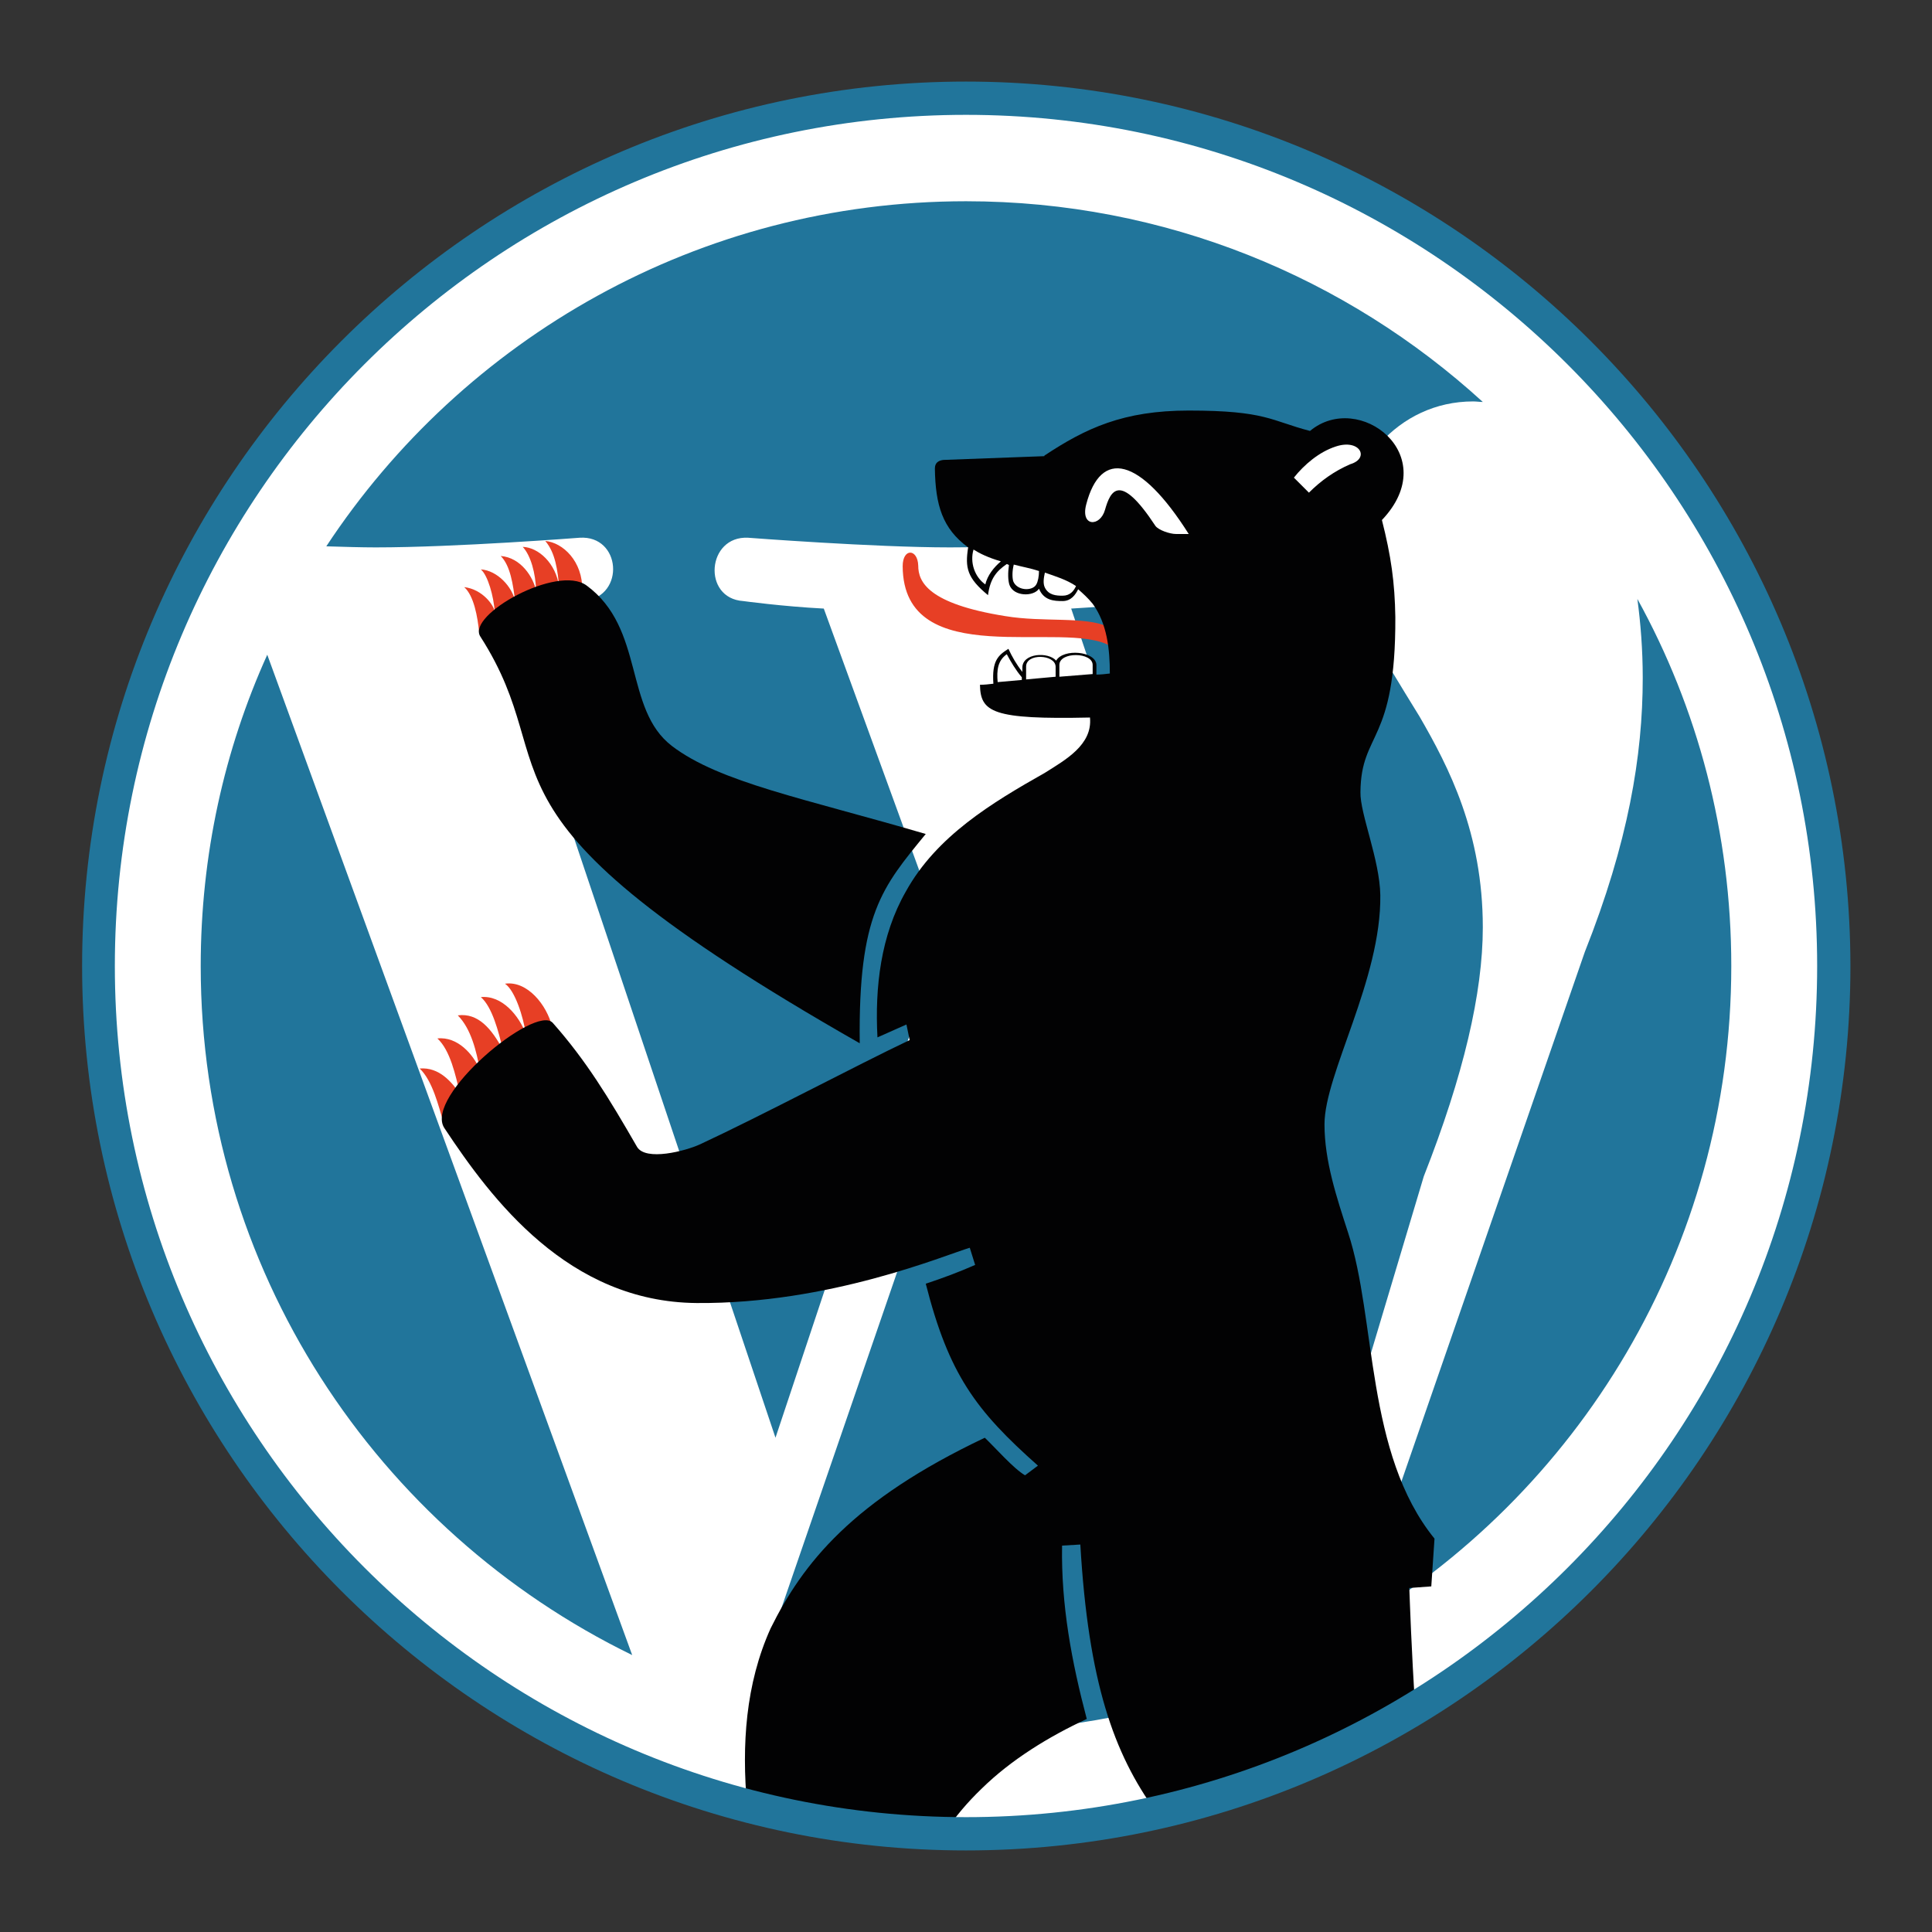 <svg id="Ebene_1" xmlns="http://www.w3.org/2000/svg" viewBox="0 0 360 360"><rect x="0" y="0" width="360" height="360" fill="#333333" stroke="none"/><style>.st0{fill:#FFFFFF;} .st1{fill:#21759b;} .st2{fill:#E73F25;} .st3{fill:#020203;} .st4{fill:none;}</style><circle class="st0" cx="179.7" cy="179.8" r="161.3"/><path class="st1" d="M182.5 192.5l-42.8 124.3c12.8 3.8 26.3 5.8 40.3 5.8 16.6 0 32.5-2.9 47.4-8.1-.4-.6-.7-1.3-1-2l-43.9-120z"/><path class="st1" d="M276.3 172.8c0-17.6-6.3-29.8-11.8-39.3-7.2-11.8-14-21.7-14-33.4 0-13.1 9.9-25.3 24-25.3.6 0 1.2.1 1.8.1-25.4-23.2-59.2-37.4-96.3-37.4-49.8 0-93.7 25.6-119.2 64.3 3.4.1 6.5.2 9.2.2 14.9 0 38-1.8 38-1.8 7.7-.5 8.6 10.8.9 11.8 0 0-7.7.9-16.3 1.4l51.9 154.5 31.2-93.6-22.2-60.9c-7.7-.4-15-1.4-15-1.4-7.7-.5-6.8-12.2.9-11.8 0 0 23.5 1.8 37.6 1.8 14.9 0 38-1.8 38-1.8 7.7-.5 8.6 10.8.9 11.8 0 0-7.7.9-16.3 1.4l51.5 153.3 14.2-47.5c7.4-18.8 11-34.2 11-46.4zM37.4 180c0 56.5 32.8 105.2 80.4 128.4L49.8 122c-8 17.7-12.4 37.3-12.4 58zM305.1 111.6c.6 4.5 1 9.4 1 14.7 0 14.5-2.7 30.7-10.8 51.1l-43.6 125.9c42.4-24.7 70.9-70.7 70.9-123.3 0-24.8-6.3-48.1-17.5-68.4z"/><path class="st2" d="M86.5 109.4c1.8 1.6 2.5 5.5 2.8 8.6l19.2-8c.1-5.4-3.6-8.9-6.9-9.2 1.9 2.2 2.3 5.5 2.6 8.6-.6-4.5-3.9-7.4-6.8-7.5 1.5 1.6 2.4 4.9 2.5 8.2-.5-2.5-2.8-6.2-6.6-6.5 1.8 1.8 2.3 5.3 2.7 8.5-.5-2.7-3.3-5.8-6.4-6 1.3 1.1 2.4 5 2.6 8-.1-1.3-2.3-4.3-5.7-4.7zM94.1 183.3c1.9 1.3 3.4 6.2 3.9 9.4-1.3-3.5-4.5-7.3-8.4-6.9 2.1 1.8 3.3 6.4 4.1 9.8-2.1-3.9-4.6-6.9-8.4-6.4 2.5 2.5 3.5 6.8 4.1 10.1-1.2-2.8-4.1-6.2-7.9-5.8 2.4 2.2 3.4 6.9 4.2 10.3-1.5-2.1-3.8-5-7.5-4.7 2.4 2.3 3.5 6.9 4.5 10.3l20.2-18c-1-4.2-4.7-8.7-8.8-8.1zM187.3 114.8c-14.4-2.3-16.2-6.4-16.2-9.4-.1-3.2-2.9-3.3-2.9.1.1 20 30.2 9.8 38.7 14.9l-.4-3.6c-4.3-2-12-.8-19.2-2z"/><path class="st3" d="M160.2 194.4c-.3-24.1 4.2-29.1 12.3-39-22.5-6.6-38.4-9.6-47.3-16.4-9-6.9-5-21.9-15.9-29.9-5.4-4-22.4 5.5-19.8 9.5 16.7 26-5.6 32.3 70.7 75.8z"/><path class="st4" d="M179.7 18.5c-89.1 0-161.3 72.2-161.3 161.3 0 75.1 51.3 138.3 120.9 156.2-1-11.2-.3-22.6 4.4-33 5.9-12.1 15.2-23.8 39.9-35.5 1.9 1.8 5.5 5.8 7.5 7l2.4-1.8c-11.6-10.3-16.6-16.9-20.9-33.9 3.3-1.1 6.1-2.1 9.2-3.5l-1-3.2c-4.7 1.4-26.2 10.5-50.9 10.3-23.9-.2-38.2-19.2-47-32.6-3.8-5.8 17.1-23.2 20.2-19.6 6.2 7 10.4 13.9 15.7 23.1 1.5 2.6 8.9.8 11.8-.5 11.6-5.4 29.3-14.8 39-19.4l-.6-2.9-5.4 2.4c-.5-9.4.6-19.1 5.3-27.2 5.6-10.3 16-16.5 25.9-22.1 3.8-2.4 8.9-5.2 8.4-10.3-18.2.4-20.4-1-20.5-6.1.8-.1 1.6-.2 2.5-.2-.3-4.4.8-5.3 2.8-6.5.7 1.5 1.5 2.9 2.6 4.3v-.8c0-2.7 4.8-3 6.3-1.3 1.4-2.2 7.5-1.8 7.5.8v1.8c.8-.1 1.7-.2 2.5-.2 0-4.5-.5-9.3-3.2-13-.8-1.1-1.8-1.9-2.7-2.7-.5 1.1-1.3 2.2-2.9 2.2-1.5 0-3.5-.1-4.4-2.3-1 1.5-4.8 1.5-5.5-.7-.3-.8-.3-2.3-.1-3.7-.1-.1-.2-.1-.4-.2-1.9 1.3-3.2 2.7-3.5 5.8-3.9-3.2-4.3-5.1-3.7-8.9-4.8-3.5-6.2-7.9-6.2-14.7 0-1.1.7-1.5 1.6-1.6l18.8-.7v-.1c7.6-5.1 14.6-8.4 26.9-8.4 14.3 0 15.2 1.9 22.6 3.8 9.1-7.5 24.9 4.5 13.4 16.6 1.7 6.7 2.5 11.5 2.5 18.1.2 23.7-6.4 21.2-6.5 32.6-.1 3.9 3.6 12.5 3.7 19.2.2 15.7-10.4 33.3-10.4 42.7 0 6.9 2.3 13.7 4.4 20.2 5.3 16.1 3.2 41 16.1 57l-.6 8.9-4.3-.1c.1 2.4.4 11.7 1.1 22.2C310 289.4 341 238.2 341 179.8c0-89.1-72.2-161.3-161.3-161.3z"/><path class="st4" d="M197.8 287.6c-.2 11.1 1.8 21.7 4.6 32.3-7 3.3-14.1 7.6-19.6 13-2.6 2.5-4.9 5.3-6.9 8.2h3.7c12.2 0 24.1-1.4 35.6-3.9-7.9-10.9-12.6-24.2-14.1-49.8l-3.3.2z"/><path class="st3" d="M266.7 295.6l.6-8.9c-12.9-15.9-10.8-40.9-16.1-57-2.1-6.5-4.4-13.3-4.4-20.2 0-9.4 10.6-27 10.4-42.7-.1-6.6-3.8-15.2-3.7-19.2.1-11.4 6.6-8.9 6.5-32.6-.1-6.5-.8-11.4-2.5-18.1 11.5-12.1-4.3-24.2-13.4-16.6-7.3-1.9-8.2-3.8-22.6-3.8-12.2 0-19.2 3.3-26.9 8.4v.1l-18.8.7c-.9.1-1.6.5-1.6 1.6.1 6.8 1.4 11.2 6.2 14.7-.6 3.8-.2 5.7 3.7 8.9.4-3.1 1.6-4.5 3.5-5.8.2.1.3.1.4.2-.2 1.4-.2 2.8.1 3.7.8 2.2 4.5 2.2 5.5.7.9 2.2 2.8 2.3 4.4 2.3 1.6 0 2.4-1.2 2.9-2.2.9.8 1.8 1.6 2.7 2.7 2.7 3.7 3.2 8.5 3.2 13-.8.1-1.7.2-2.5.2v-1.8c-.1-2.6-6.2-3.1-7.5-.8-1.5-1.7-6.3-1.4-6.3 1.3v.8c-1.1-1.4-1.9-2.8-2.6-4.3-1.9 1.2-3.1 2.2-2.8 6.5-.8.1-1.7.2-2.5.2.1 5.1 2.3 6.5 20.5 6.1.5 5.1-4.6 7.9-8.4 10.3-9.9 5.6-20.2 11.8-25.9 22.1-4.7 8.2-5.8 17.9-5.3 27.2l5.4-2.4.6 2.9c-9.7 4.6-27.4 14-39 19.4-2.8 1.3-10.2 3.2-11.8.5-5.3-9.2-9.5-16.1-15.7-23.1-3.2-3.6-24.1 13.7-20.2 19.6 8.8 13.3 23.1 32.4 47 32.6 24.7.2 46.2-8.9 50.9-10.3l1 3.2c-3.2 1.4-5.9 2.4-9.2 3.5 4.3 16.9 9.3 23.6 20.9 33.9l-2.4 1.8c-2.1-1.2-5.6-5.2-7.5-7-24.7 11.7-33.9 23.4-39.9 35.5-4.7 10.4-5.4 21.8-4.4 33 11.8 3 24.1 4.8 36.8 5.1 2-3 4.3-5.7 6.9-8.2 5.5-5.4 12.5-9.7 19.6-13-2.8-10.6-4.8-21.2-4.6-32.3l3.4-.2c1.5 25.6 6.2 38.9 14.1 49.8 17.3-3.9 33.6-10.6 48.3-19.5-.7-10.5-1-19.8-1.1-22.2l4.1-.3z"/><path class="st0" d="M185.9 127.1l4.5-.4v-.5c-1.1-1.3-2-2.8-2.8-4.3-1.7 1.2-1.9 3-1.7 5.2zM198 111c1.4 0 2.1-.9 2.5-1.8-1.8-1.2-3.8-1.8-5.8-2.5-.2.9-.4 2 0 2.8.7 1.4 2.1 1.5 3.3 1.5zM193.1 108.9c.3-.5.5-1.5.5-2.5-1.5-.5-3.2-.8-4.7-1.2-.3 1.2-.3 2.4-.1 3.1.7 1.8 3.6 1.9 4.3.6zM181.4 102.4c-.7 2.4.2 5.1 2.2 6.5.4-1.7 1.6-3.2 2.9-4.3-2.4-.7-4-1.5-5.1-2.2zM197.4 123.9v2.2l6.2-.5v-1.7c0-2.4-6.2-2.5-6.2 0zM191.2 124.2v2.4l5.5-.5v-1.9c-.1-2.3-5.5-2.5-5.5 0zM248.9 83.2c-3.1 1-5.9 3.4-7.8 5.8l2.8 2.8c2.2-2.2 4.7-4 7.7-5.3 3.7-1.1 1.8-4.8-2.7-3.3zM202.4 94c-1.1 4.2 2.6 4.2 3.5 1 1-3.5 2.7-7.2 9.4 3 .6.8 2.7 1.5 3.8 1.5h2.4c-9.1-14.4-16.4-15.9-19.1-5.5z"/><path class="st1" d="M180 15.2c-90.8 0-164.7 74-164.7 164.8 0 90.8 73.9 164.8 164.7 164.8 90.8 0 164.8-73.9 164.8-164.8-.1-90.8-74-164.8-164.8-164.8zm0 323.4c-87.5 0-158.6-71.2-158.6-158.6C21.4 92.5 92.5 21.4 180 21.4S338.6 92.6 338.6 180c0 87.5-71.1 158.6-158.6 158.6z"/></svg>
